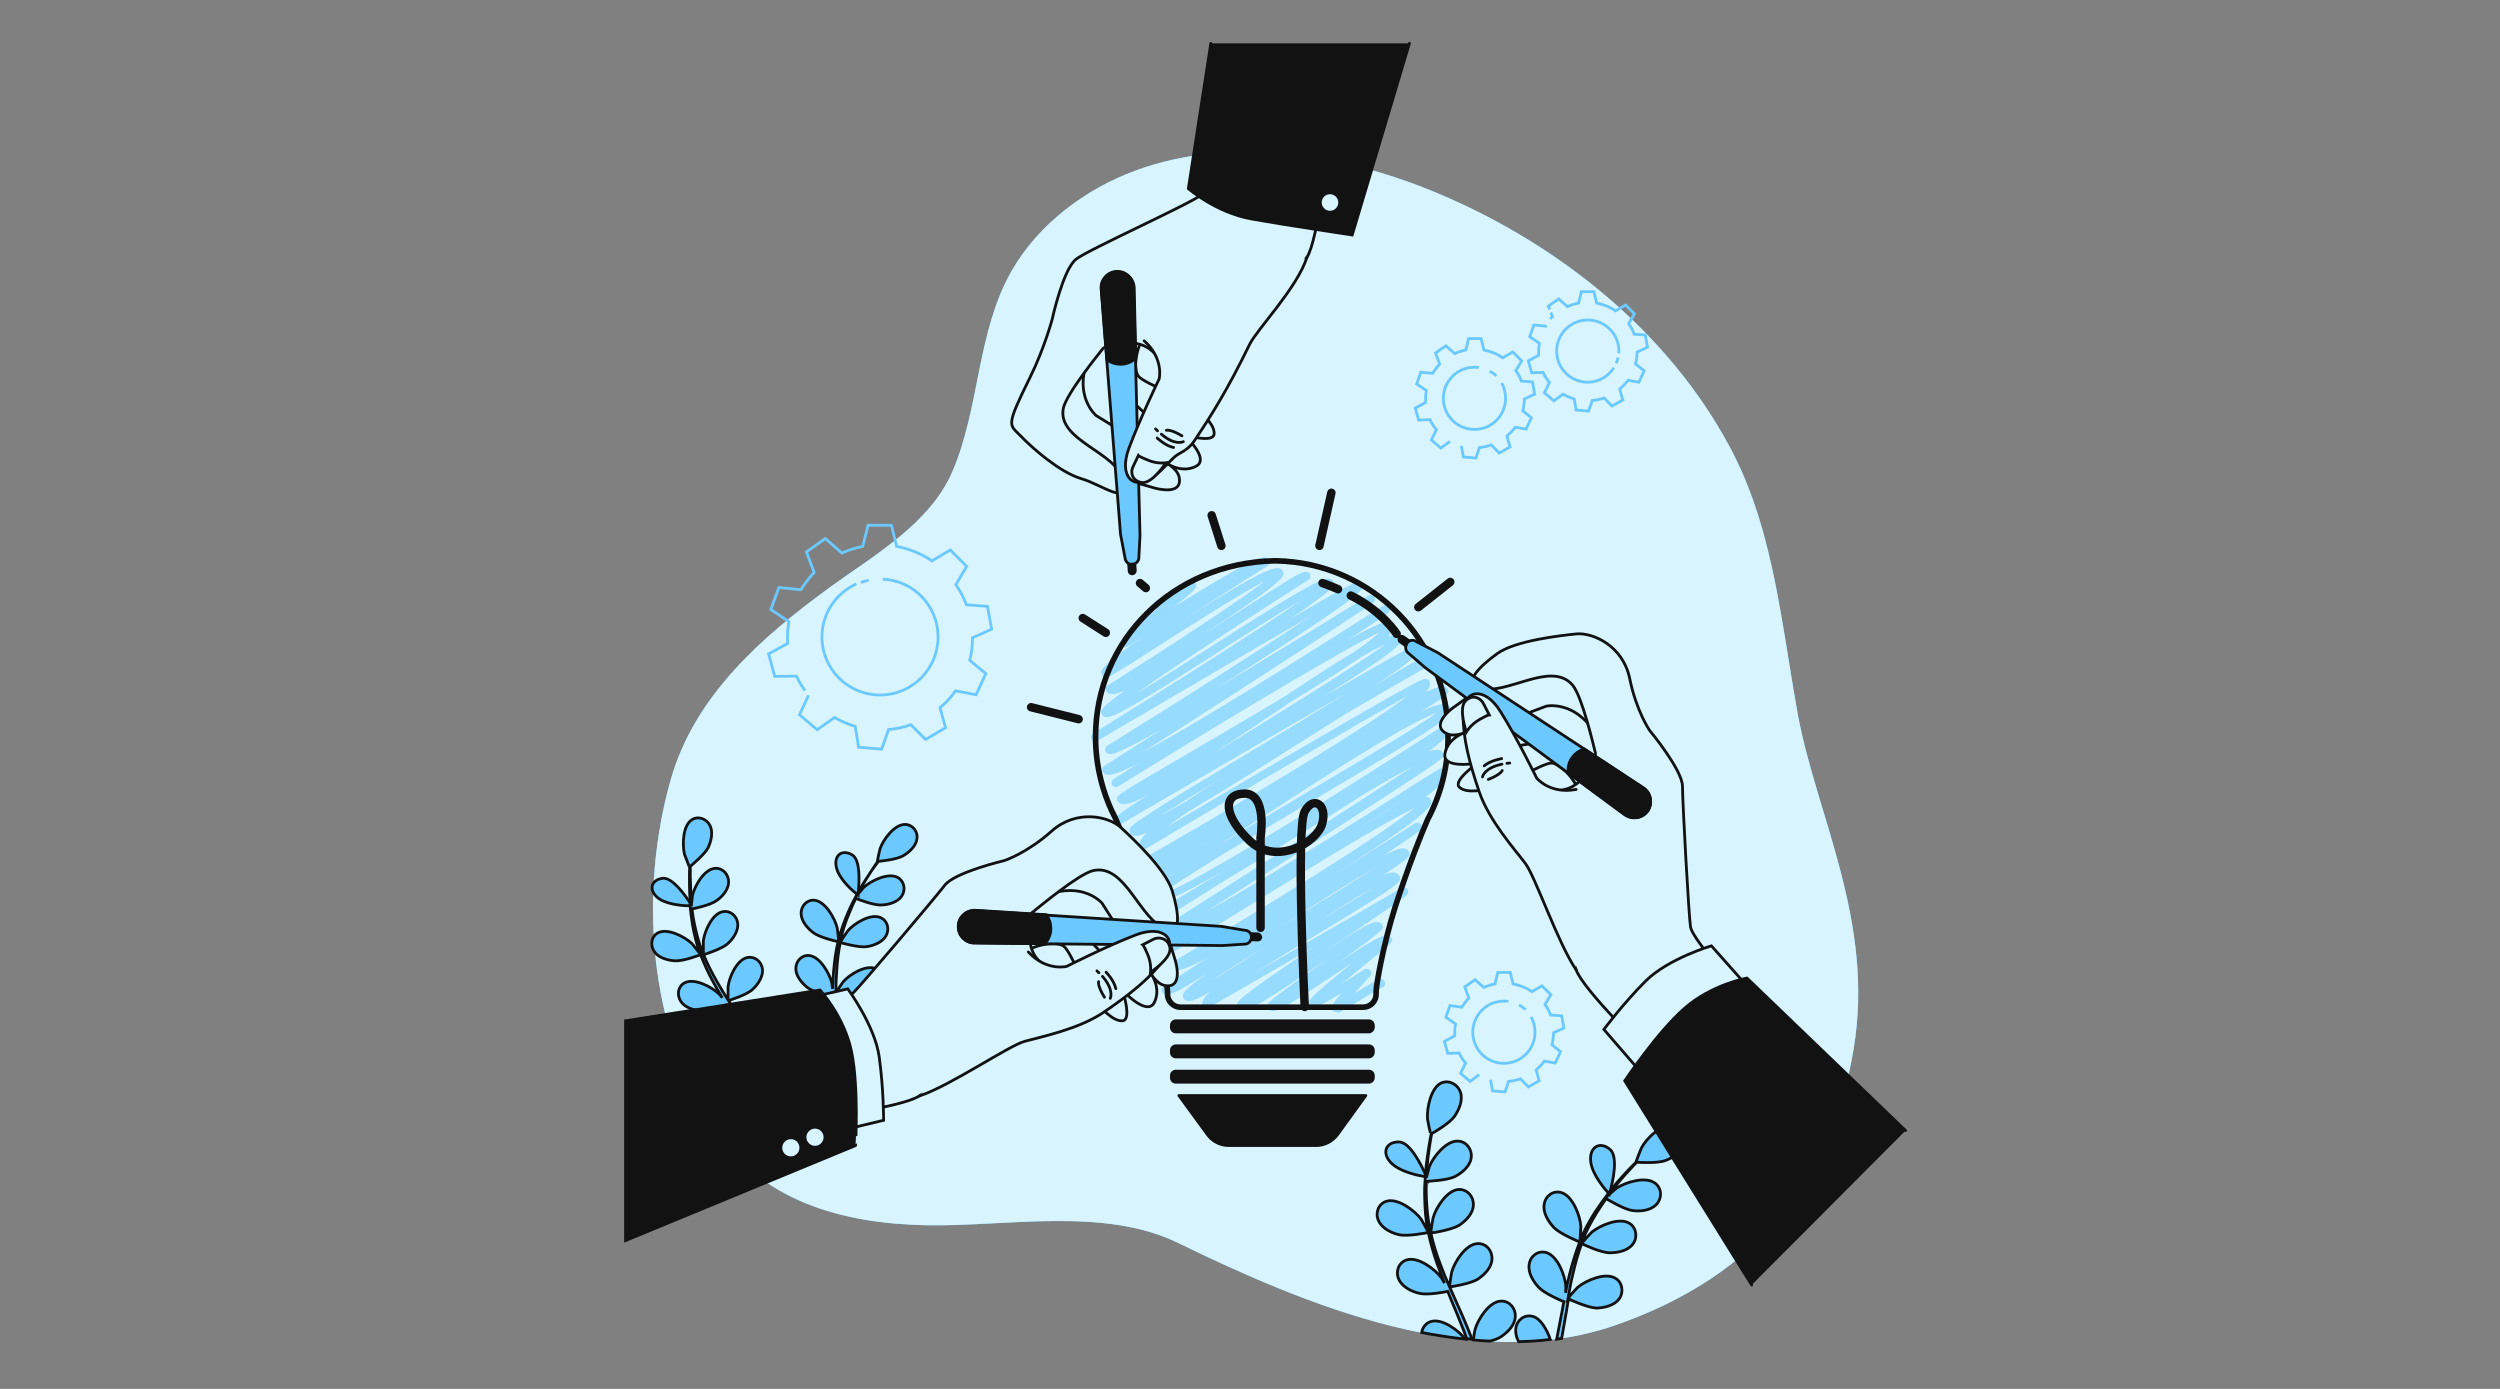 <?xml version="1.0" encoding="utf-8"?>
<!-- Generator: Adobe Illustrator 28.0.0, SVG Export Plug-In . SVG Version: 6.00 Build 0)  -->
<svg version="1.1" xmlns="http://www.w3.org/2000/svg" xmlns:xlink="http://www.w3.org/1999/xlink" x="0px" y="0px"
	 viewBox="0 0 900 500" style="enable-background:new 0 0 900 500;" xml:space="preserve">
<rect x="0" y="0" width="900" height="500" fill="#808080" stroke="none"/>
<style type="text/css">
	.st0{fill:#6CC9FF;}
	.st1{fill:#D7F4FF;}
	.st2{fill:#6CC9FF;stroke:#121212;stroke-width:1.013;stroke-linecap:round;stroke-miterlimit:10;}
	.st3{fill:none;stroke:#6CC9FF;stroke-width:1.013;stroke-miterlimit:10;}
	.st4{fill:none;stroke:#121212;stroke-width:3.04;stroke-linecap:round;stroke-linejoin:round;stroke-miterlimit:10;}
	.st5{opacity:0.4;}
	.st6{fill:none;stroke:#121212;stroke-width:2.026;stroke-linecap:round;stroke-linejoin:round;stroke-miterlimit:10;}
	.st7{fill:#121212;stroke:#121212;stroke-width:1.013;stroke-linecap:round;stroke-linejoin:round;stroke-miterlimit:10;}
	.st8{fill:#D7F4FF;stroke:#121212;stroke-width:1.013;stroke-linecap:round;stroke-miterlimit:10;}
	.st9{fill:none;stroke:#121212;stroke-width:1.013;stroke-linecap:round;stroke-miterlimit:10;}
	.st10{fill:#121212;stroke:#121212;stroke-width:1.013;stroke-linecap:round;stroke-miterlimit:10;}
	.st11{fill:#D7F4FF;stroke:#121212;stroke-width:2.026;stroke-linecap:round;stroke-linejoin:round;stroke-miterlimit:10;}
</style>
<g id="Background_Simple">
	<path class="st0" d="M633,185.7c-2.7-8.6-6.1-17.1-10.5-25.2c-22.1-41-60.7-71.9-103-90.1c-33.6-14.5-75.1-22.1-110.7-9
		c-18,6.6-35,19.3-44.6,36.1c-12.6,22-11.4,49.3-21.4,72.4c-8.1,18.7-28.2,30-44,41.5c-24.6,17.9-48.9,39.2-57.4,69.5
		c-11.4,40.5-8,88.7,15.1,124.7c17.2,26.9,46.7,34.9,77.1,35.5c28.7,0.5,63.8-6.7,90.6,6.4c45.7,22.3,105.9,47.3,157,29.7
		c52.6-18.2,78.5-53.6,86.1-99.5c7.7-45.9-13.4-84.2-20.1-120.6C643,234,640.2,208.6,633,185.7z"/>
	<path class="st1" d="M633,185.7c-2.7-8.6-6.1-17.1-10.5-25.2c-22.1-41-60.7-71.9-103-90.1c-33.6-14.5-75.1-22.1-110.7-9
		c-18,6.6-35,19.3-44.6,36.1c-12.6,22-11.4,49.3-21.4,72.4c-8.1,18.7-28.2,30-44,41.5c-24.6,17.9-48.9,39.2-57.4,69.5
		c-11.4,40.5-8,88.7,15.1,124.7c17.2,26.9,46.7,34.9,77.1,35.5c28.7,0.5,63.8-6.7,90.6,6.4c45.7,22.3,105.9,47.3,157,29.7
		c52.6-18.2,78.5-53.6,86.1-99.5c7.7-45.9-13.4-84.2-20.1-120.6C643,234,640.2,208.6,633,185.7z"/>
</g>
<g id="Plants">
	<g>
		<path class="st2" d="M248.9,323.6c-0.3-2.9-0.3-5.6-0.4-8c0-1.4,0-2.6,0-3.7c1-0.9,5.2-4.4,6.4-6.7c1.1-2.3,1.9-5.6,0.7-8
			c-1.2-2.4-4.2-3.6-6.5-2.1c-3.3,2-3.5,9-2.7,12.4c0.1,0.3,1.8,4.7,1.8,4.7c0,0,0.1,0,0.1-0.1c-0.1,1.1-0.1,2.3-0.1,3.6
			c0,2.4,0,5.1,0.2,8c0,0.5,0.1,1,0.1,1.5c0.4,0.6,0.6,0.9,0.6,0.9C249.1,325.2,249,324.4,248.9,323.6z"/>
		<path class="st2" d="M238.4,316.2c-4.4,0.7-5,4.8-0.9,7.5c3.5,2.2,9.4,2.4,11.1,2.4c0-0.3,0-0.6-0.1-0.9
			C246.9,322.6,242,315.6,238.4,316.2z"/>
		<path class="st2" d="M325.9,296.8c-3.9-0.1-8,5.5-9.1,8.8c-0.1,0.3-1.1,4.9-1,4.9c0,0,0.1,0,0.1,0c-0.7,0.9-1.3,1.8-2.1,2.9
			c-1.3,2-2.8,4.2-4.3,6.7c-0.2,0.3-0.3,0.6-0.5,0.9c-0.1,0.7-0.1,1.1-0.1,1.1s-0.1-0.1-0.3-0.3c-1.1,2.1-2.3,4.3-3.3,6.7
			c-1.3,3.1-2.6,6.4-3.4,10c0,0,0,0.1,0,0.1c-0.1-1.1-0.4-4.3-0.5-4.5c-0.8-3.4-4.2-9.5-8.1-10c-2.8-0.3-4.9,2-4.9,4.7
			c0,2.7,2.2,5.3,4.3,6.9c2.3,1.8,8.5,3.2,9,3.3c-0.8,3.4-1.3,7-1.6,10.7c-0.2,2.1-0.3,4.2-0.4,6.3c-0.1-1-0.2-1.9-0.2-2
			c-0.8-3.4-4.2-9.5-8.1-10c-2.8-0.3-4.9,2-4.9,4.7c0,2.7,2.2,5.3,4.3,6.9c2.1,1.6,7.4,2.9,8.8,3.3c0,0.8-0.1,1.6-0.1,2.4
			c-0.1,3.9-0.2,7.8-0.4,11.7c-0.1,1.4-0.2,2.7-0.3,4c-0.1-0.9-0.2-1.6-0.2-1.7c-0.8-3.4-4.2-9.5-8.1-10c-2.8-0.3-4.9,2-4.9,4.7
			c0,2.7,2.2,5.3,4.3,6.9c2,1.5,6.9,2.8,8.5,3.2c-0.1,0.9-0.2,1.9-0.4,2.8c0.6,0.2,1.2,0.3,1.8,0.4c0.2-1.8,0.4-3.6,0.5-5.4
			c1.4,0.4,6.6,1.8,9.2,1.4c2.6-0.4,5.7-1.6,7-4c1.3-2.4,0.5-5.4-2.1-6.5c-3.6-1.5-9.5,2.2-11.7,4.8c-0.1,0.2-1.5,2.2-2.3,3.4
			c0.1-1.3,0.2-2.6,0.2-4c0.1-3.9,0.1-7.8,0.2-11.7c0-1.2,0-2.4,0-3.6c0.5,0.1,6.6,1.9,9.5,1.5c2.6-0.4,5.7-1.6,7-4
			c1.3-2.4,0.5-5.4-2.1-6.5c-3.6-1.5-9.5,2.2-11.7,4.8c-0.2,0.2-2.2,3.2-2.6,4c0-2.6,0.1-5.3,0.3-7.8c0.2-3.6,0.6-7.1,1.3-10.4
			c0.2,0.1,6.6,1.9,9.5,1.5c2.6-0.4,5.7-1.6,7-4c1.3-2.4,0.5-5.4-2.1-6.5c-3.6-1.5-9.5,2.2-11.7,4.8c-0.2,0.2-2.3,3.4-2.7,4
			c0-0.2,0.1-0.4,0.1-0.6c0.7-3.6,1.9-6.9,3.2-10c0.7-1.8,1.5-3.5,2.3-5.1c1.1,0.5,6.4,2.5,9.1,2.4c2.6-0.1,5.8-0.9,7.4-3.2
			c1.5-2.2,1-5.3-1.4-6.7c-3.4-1.9-9.7,1.2-12.2,3.5c-0.1,0.1-1.4,1.6-2.3,2.7c0.4-0.7,0.7-1.5,1.1-2.1c1.4-2.6,2.8-4.8,4.1-6.8
			c0.7-1.1,1.4-2.1,2.1-3.1c1.4-0.1,6.8-0.7,9.1-2c2.2-1.3,4.7-3.5,5-6.2C330.5,299.5,328.7,296.9,325.9,296.8z"/>
		<path class="st2" d="M272.6,380.5c0.3,0.5,0.5,1,0.8,1.6c0.6-0.2,1.2-0.4,1.7-0.6c-0.7-1.3-1.3-2.6-2.1-3.9
			c1.4-0.5,6.4-2.1,8.3-3.9c1.9-1.7,3.8-4.5,3.6-7.2c-0.3-2.7-2.6-4.8-5.4-4.3c-3.8,0.7-6.6,7.1-7,10.5c0,0.2,0,2.7,0,4.1
			c-0.7-1.2-1.3-2.3-2-3.5c-2-3.3-4.2-6.7-6.3-10c-0.7-1-1.3-2-1.9-3.1c0.5-0.2,6.5-2,8.6-4c1.9-1.7,3.8-4.5,3.6-7.2
			c-0.3-2.7-2.6-4.8-5.4-4.3c-3.8,0.7-6.6,7.1-7,10.5c0,0.3,0,3.9,0,4.8c-1.4-2.2-2.8-4.5-4.1-6.8c-1.8-3.1-3.4-6.3-4.7-9.5
			c0.2-0.1,6.5-2,8.7-4c1.9-1.7,3.8-4.5,3.6-7.2c-0.3-2.7-2.6-4.8-5.4-4.3c-3.8,0.7-6.6,7.1-7,10.5c0,0.3,0,4.1,0,4.8
			c-0.1-0.2-0.2-0.4-0.3-0.6c-1.3-3.4-2.2-6.9-2.9-10.2c-0.4-1.9-0.7-3.8-0.9-5.5c1.2-0.2,6.7-1.4,8.9-3c2.1-1.5,4.3-4,4.3-6.7
			c0-2.7-2.1-5.1-4.9-4.9c-3.9,0.3-7.3,6.3-8.1,9.7c0,0.2-0.3,2.1-0.4,3.5c0,0-0.2,0-0.5,0c0.2,2.2,0.5,4.6,0.9,7.1
			c0.6,3.4,1.4,6.8,2.7,10.3c0,0,0,0.1,0,0.1c-0.7-0.9-2.7-3.4-2.9-3.6c-2.5-2.4-8.7-5.7-12.2-3.9c-2.5,1.3-2.9,4.4-1.4,6.7
			c1.5,2.3,4.8,3.2,7.4,3.4c2.9,0.2,8.8-2,9.3-2.2c1.3,3.3,2.8,6.6,4.6,9.9c1,1.9,2.1,3.7,3.2,5.6c-0.6-0.8-1.2-1.5-1.3-1.5
			c-2.5-2.4-8.7-5.7-12.2-3.9c-2.5,1.3-2.9,4.4-1.4,6.7c1.5,2.3,4.8,3.2,7.4,3.4c2.6,0.2,7.7-1.6,9-2.1c0.4,0.7,0.8,1.4,1.3,2.1
			c2.1,3.4,4.2,6.7,6.1,10.1c0.7,1.2,1.3,2.4,2,3.5c-0.6-0.7-1-1.3-1.1-1.3c-2.5-2.4-8.7-5.7-12.2-3.9c-2.5,1.3-2.9,4.4-1.4,6.7
			c1.5,2.3,4.8,3.2,7.4,3.4C266.3,382.7,271,381.1,272.6,380.5z"/>
		<path class="st2" d="M306.7,307.7c-3.9-2.2-6.9,0.6-5.4,5.3c1.3,4,5.9,7.9,7.2,8.9c0.2-0.3,0.3-0.6,0.5-0.9
			C309.3,317.9,309.9,309.5,306.7,307.7z"/>
	</g>
	<g>
		<path class="st2" d="M540.4,468.4c-4.3,0.1-8.4,6.6-9.4,10.3c-0.1,0.2-0.4,2.2-0.6,3.7c2,0.2,4,0.3,6,0.4c1.5-0.4,3-0.9,4-1.6
			c2.4-1.6,5-4.2,5.1-7.2C545.7,471.1,543.5,468.3,540.4,468.4z"/>
		<path class="st2" d="M503.5,411.1c-4.9,0-6.3,4.4-2.2,8c3.4,3,9.9,4.2,11.7,4.5c0-0.3,0.1-0.7,0.1-1
			C511.7,419.6,507.6,411,503.5,411.1z"/>
		<path class="st2" d="M582.8,467.7c1.8-2.3,1.4-5.9-1.2-7.5c-3.7-2.3-10.7,0.8-13.6,3.2c-0.2,0.2-2.9,3.1-3.5,3.9
			c0.5-2.9,1-5.7,1.7-8.5c0.9-3.9,1.9-7.6,3.2-11.1c0.2,0.1,6.8,3.3,10.1,3.3c2.9,0,6.5-0.7,8.3-3.1c1.8-2.3,1.4-5.9-1.2-7.5
			c-3.7-2.3-10.7,0.8-13.6,3.2c-0.2,0.2-3.1,3.3-3.6,3.9c0.1-0.2,0.1-0.4,0.2-0.6c1.4-3.8,3.3-7.2,5.2-10.3c1.1-1.8,2.3-3.5,3.4-5.1
			c1.2,0.7,6.6,3.9,9.5,4.3c2.8,0.4,6.5,0,8.6-2.2c2-2.1,2.1-5.6-0.4-7.6c-3.4-2.7-10.7-0.4-13.9,1.7c-0.2,0.1-1.8,1.5-2.9,2.5
			c0.5-0.7,1.1-1.5,1.6-2.1c2-2.6,3.9-4.8,5.7-6.7c1-1.1,1.9-2.1,2.8-3c1.5,0.1,7.6,0.4,10.3-0.6c2.7-1,5.8-3,6.6-5.9
			c0.8-2.8-0.8-6-3.8-6.6c-4.2-0.8-9.7,4.6-11.4,8c-0.2,0.3-2,5.1-2,5.1c0,0,0.1,0,0.1,0c-0.9,0.8-1.8,1.8-2.8,2.8
			c-1.8,1.9-3.8,4.1-5.8,6.6c-0.2,0.3-0.5,0.6-0.7,0.9c-0.2,0.8-0.3,1.2-0.3,1.2s-0.1-0.1-0.3-0.4c-1.6,2.1-3.2,4.3-4.8,6.7
			c-2,3.1-3.9,6.6-5.5,10.3c0,0,0,0.1,0,0.1c0.1-1.3,0.3-4.8,0.3-5c-0.2-3.8-2.9-11.1-7.1-12.3c-3-0.8-5.7,1.3-6.1,4.3
			c-0.5,3,1.5,6.2,3.5,8.3c2.2,2.3,8.8,5,9.3,5.2c-1.4,3.6-2.6,7.5-3.6,11.4c-0.6,2.3-1.1,4.6-1.5,6.9c0.1-1.1,0.1-2.1,0.1-2.2
			c-0.2-3.8-2.9-11.1-7.1-12.3c-3-0.8-5.7,1.3-6.1,4.3c-0.5,3,1.5,6.2,3.5,8.3c2,2.1,7.5,4.5,9,5.1c-0.2,0.9-0.4,1.8-0.5,2.7
			c-0.7,3.6-1.4,7.3-2.1,10.8c0.6-0.1,1.2-0.2,1.8-0.3c0.6-3.4,1.2-6.9,1.8-10.3c0.2-1.3,0.4-2.6,0.7-3.9c0.5,0.3,6.9,3.2,10.1,3.3
			C577.4,470.8,581,470.1,582.8,467.7z"/>
		<path class="st2" d="M579.5,413.7c-3.8-3.1-7.6-0.5-6.8,4.8c0.7,4.6,5.1,9.6,6.3,11c0.2-0.3,0.4-0.6,0.7-0.8
			C580.6,425.3,582.7,416.2,579.5,413.7z"/>
		<path class="st2" d="M513.7,421c0.2-3.2,0.6-6.2,1-8.8c0.2-1.5,0.5-2.8,0.7-4.1c1.3-0.7,6.5-3.8,8.2-6.2c1.6-2.3,3.1-5.7,2.2-8.6
			c-0.9-2.8-3.9-4.6-6.8-3.5c-3.9,1.7-5.4,9.2-5.1,13.1c0,0.3,1.1,5.5,1.2,5.4c0,0,0.1,0,0.1,0c-0.2,1.2-0.5,2.5-0.7,3.9
			c-0.4,2.6-0.9,5.6-1.2,8.8c-0.1,0.5-0.1,1.1-0.1,1.7c0.3,0.7,0.5,1.1,0.5,1.1C513.6,422.8,513.6,421.9,513.7,421z"/>
		<path class="st2" d="M515,475.8c-1.8,0.6-2.9,2.2-3.2,3.9c5.2,1,10.5,1.8,15.7,2.4C525.2,479,519,474.4,515,475.8z"/>
		<path class="st2" d="M551.8,473.9c-3-0.8-5.7,1.3-6.1,4.3c-0.2,1.6,0.2,3.3,1,4.8c3.8-0.1,7.6-0.3,11.4-0.8
			C556.9,478.7,554.7,474.7,551.8,473.9z"/>
		<path class="st2" d="M528.7,479c-1.6-4-3.4-8-5.2-12c-0.5-1.2-1.1-2.4-1.6-3.7c0.6-0.1,7.4-1.1,10.1-2.8c2.4-1.6,5-4.2,5.1-7.2
			c0.2-3-2-5.7-5.1-5.6c-4.3,0.1-8.4,6.6-9.4,10.3c-0.1,0.3-0.7,4.2-0.8,5.2c-1.2-2.7-2.3-5.4-3.3-8.1c-1.4-3.7-2.6-7.5-3.4-11.2
			c0.3,0,7.4-1.1,10.2-2.8c2.4-1.6,5-4.2,5.1-7.2c0.2-3-2-5.7-5.1-5.7c-4.3,0.1-8.4,6.6-9.4,10.3c-0.1,0.3-0.8,4.5-0.8,5.3
			c-0.1-0.2-0.1-0.4-0.2-0.7c-0.9-4-1.2-7.9-1.4-11.6c-0.1-2.1-0.1-4.2,0-6.2c1.4-0.1,7.5-0.4,10.2-1.7c2.5-1.3,5.4-3.6,5.9-6.6
			c0.5-2.9-1.4-5.9-4.5-6.2c-4.3-0.4-9.1,5.6-10.5,9.1c-0.1,0.2-0.6,2.2-1,3.7c0,0-0.2,0-0.5-0.1c-0.2,2.5-0.3,5.1-0.2,7.9
			c0.1,3.8,0.3,7.7,1.2,11.8c0,0,0,0.1,0,0.1c-0.6-1.1-2.4-4.2-2.5-4.4c-2.3-3.1-8.5-7.8-12.6-6.4c-2.9,1-4,4.3-2.7,7
			c1.3,2.8,4.7,4.4,7.4,5c3.1,0.7,10-0.7,10.5-0.8c0.8,3.8,1.9,7.7,3.3,11.6c0.8,2.2,1.6,4.4,2.5,6.6c-0.5-0.9-1-1.8-1.1-1.9
			c-2.3-3.1-8.5-7.8-12.6-6.4c-2.9,1-4,4.3-2.7,7c1.3,2.8,4.7,4.4,7.4,5c2.8,0.7,8.7-0.4,10.2-0.7c0.3,0.8,0.7,1.7,1,2.5
			c1.7,4,3.4,8.1,4.9,12c0.3,0.8,0.6,1.7,0.9,2.5c0.7,0.1,1.4,0.1,2,0.2C529.6,481.3,529.1,480.1,528.7,479z"/>
	</g>
</g>
<g id="Gears">
	<g>
		<path id="XMLID_11_" class="st3" d="M526.1,160.5l0.7,4l4.5,0.4l1.3-3.8c1.5-0.1,2.9-0.5,4.3-0.9l2.8,2.9l3.9-2.2l-1.1-3.9
			c1.1-1,2.1-2,3-3.2l3.9,0.7l1.9-4.1l-3.1-2.5c0.4-1.4,0.5-2.8,0.6-4.3l3.7-1.7l-0.8-4.4l-4-0.3c-0.5-1.4-1.2-2.7-2-3.8l2.1-3.5
			l-3.2-3.2l-3.6,2.1c-2-1.4-4.3-2.3-6.8-2.8l-1-4.1h-4.5l-1,4.1c-1.4,0.3-2.8,0.7-4,1.3l-3.2-2.8l-3.7,2.6l1.5,4
			c-1,1-1.8,2.1-2.6,3.3l-4.2-0.4l-1.5,4.2l3.5,2.4c-0.2,1-0.3,2-0.3,3c0,0.4,0,0.8,0,1.3l-3.7,2l1.2,4.3l4.1-0.1
			c0.6,1.3,1.4,2.5,2.3,3.6l-1.8,3.7l3.4,2.9l3.3-2.4 M540.6,137.9c0.9,1.6,1.4,3.5,1.4,5.5c0,6.2-5,11.2-11.2,11.2
			c-6.2,0-11.2-5-11.2-11.2c0-6.2,5-11.2,11.2-11.2c0.5,0,1.1,0,1.6,0.1 M536.3,133.6c0.9,0.5,1.7,1.1,2.4,1.7"/>
		<path id="XMLID_4_" class="st3" d="M536.6,388.7l0.7,4l4.5,0.4l1.3-3.8c1.5-0.1,2.9-0.5,4.3-0.9l2.8,2.9l3.9-2.2l-1.1-3.9
			c1.1-1,2.1-2,3-3.2l3.9,0.7l1.9-4.1l-3.1-2.5c0.4-1.4,0.5-2.8,0.6-4.3l3.7-1.7l-0.8-4.4l-4-0.3c-0.5-1.4-1.2-2.7-2-3.8l2.1-3.5
			l-3.2-3.2l-3.6,2.1c-2-1.4-4.3-2.3-6.8-2.8l-1-4.1h-4.5l-1,4.1c-1.4,0.3-2.8,0.7-4,1.3l-3.2-2.8l-3.7,2.6l1.5,4
			c-1,1-1.8,2.1-2.6,3.3L522,362l-1.5,4.2l3.5,2.4c-0.2,1-0.3,2-0.3,3c0,0.4,0,0.8,0,1.3l-3.7,2l1.2,4.3l4.1-0.1
			c0.6,1.3,1.4,2.5,2.3,3.6l-1.8,3.7l3.4,2.9l3.3-2.4 M551.2,366.1c0.9,1.6,1.4,3.5,1.4,5.5c0,6.2-5,11.2-11.2,11.2
			c-6.2,0-11.2-5-11.2-11.2s5-11.2,11.2-11.2c0.5,0,1.1,0,1.6,0.1 M546.9,361.8c0.9,0.5,1.7,1.1,2.4,1.7"/>
		<path id="XMLID_8_" class="st3" d="M558.3,112.5l0.6,1.5c-0.3,0.3-0.6,0.6-0.8,0.9 M556.6,117c-0.1,0.1-0.2,0.2-0.2,0.4l-4.2-0.4
			l-1.5,4.2l3.5,2.4c-0.2,1-0.3,2-0.3,3c0,0.4,0,0.8,0,1.3l-3.7,2l1.2,4.3l4.1-0.1c0.6,1.3,1.4,2.5,2.3,3.6l-1.8,3.7l3.4,2.9
			l3.3-2.4c1.2,0.7,2.6,1.3,4,1.7l0.7,4l4.5,0.4l1.3-3.8c1.5-0.1,2.9-0.5,4.3-0.9l2.8,2.9l3.9-2.2l-1.1-3.9c1.1-1,2.1-2,3-3.2
			l3.9,0.7l1.9-4.1l-3.1-2.5c0.4-1.4,0.5-2.8,0.6-4.3l3.7-1.7l-0.8-4.4l-4-0.3c-0.5-1.4-1.2-2.7-2-3.8l2.1-3.5l-3.2-3.2l-3.6,2.1
			c-2-1.4-4.3-2.3-6.8-2.8l-1-4.1h-4.5l-1,4.1c-1.4,0.3-2.8,0.7-4,1.3l-3.2-2.8l-3.7,2.6l0.5,1.2 M582.5,128.7
			c-0.2,0.7-0.4,1.5-0.7,2.1 M581,132.4c-2,3.1-5.5,5.2-9.4,5.2c-6.2,0-11.2-5-11.2-11.2c0-6.2,5-11.2,11.2-11.2
			c6.2,0,11.2,5,11.2,11.2c0,0.3,0,0.5,0,0.8"/>
		<path id="XMLID_1_" class="st3" d="M291.1,250.3l-3.3,7l6.4,5.4l6.2-4.4c2.3,1.3,4.8,2.4,7.5,3.2l1.2,7.5l8.3,0.7l2.5-7.1
			c2.8-0.2,5.5-0.8,8-1.7l5.3,5.3l7.2-4.2l-2-7.2c2.1-1.8,4-3.8,5.6-6.1l7.4,1.4l3.5-7.6l-5.8-4.8c0.7-2.6,1-5.3,1-8.1l6.9-3.1
			l-1.5-8.2l-7.6-0.6c-1-2.6-2.2-5-3.8-7.2l3.9-6.6l-5.9-5.9l-6.6,3.9c-3.7-2.5-8-4.3-12.7-5.2l-1.9-7.6h-8.4l-1.9,7.6
			c-2.6,0.5-5.1,1.3-7.5,2.4l-6-5.2l-6.8,4.8l2.8,7.4c-1.8,1.9-3.4,4-4.8,6.2l-7.9-0.8l-2.9,7.9l6.5,4.4c-0.3,1.8-0.5,3.7-0.5,5.5
			c0,0.8,0,1.6,0.1,2.3l-6.9,3.8l2.2,8.1l7.8-0.1c0.9,1.8,1.9,3.6,3.1,5.2 M309.9,209.7c0.9-0.3,1.8-0.6,2.8-0.8 M317.8,208.5
			c11.1,0.5,19.9,9.6,19.9,20.8c0,11.5-9.3,20.9-20.9,20.9c-11.5,0-20.9-9.3-20.9-20.9c0-8.5,5.1-15.8,12.4-19.1"/>
	</g>
</g>
<g id="Light_Bulb">
	<g>
		<g>
			<line class="st4" x1="398.1" y1="227.8" x2="389.8" y2="222.5"/>
			<line class="st4" x1="412.5" y1="211.7" x2="410.4" y2="209.9"/>
			<line class="st4" x1="388.3" y1="258.9" x2="371.2" y2="254.6"/>
			<g>
				<g>
					<path class="st0" d="M481,364.3c-0.1,0-0.3,0-0.4,0c-0.4-0.1-0.7-0.4-0.9-0.7c-0.5-0.9-0.8-1.4,3.5-6.3
						c-9.2,5.6-10.2,5.4-10.7,5.3c-0.4-0.1-0.8-0.4-1-0.8c-0.8-1.5-1-1.8,16-15.7c-2.7,1.8-5.6,3.7-8.1,5.4
						c-15,10-19.7,12.9-21.8,12.4c-0.5-0.1-0.9-0.4-1.2-0.9c-0.9-1.6-0.9-1.6,19.2-16.1c1.3-0.9,2.6-1.9,4-2.9
						c-2.3,1.6-4.6,3.1-6.8,4.6c-15.9,10.8-23.1,15.5-25.8,14.8c-0.6-0.1-1.1-0.5-1.3-1c-1-1.7-1.2-2.1,28.1-22l-38.6,22.3
						c-0.7,0.4-1.7,0.2-2.1-0.6c-0.7-1.2-0.1-2.6,2.6-5.1c-4.4,2.6-7,3.6-8.3,3.3c-0.6-0.1-1-0.5-1.3-0.9c-0.8-1.5-0.5-2.8,10.2-10
						c-11.1,6.9-15.1,9-16.7,8.6c-0.5-0.1-0.9-0.4-1.1-0.8c-0.7-1.3-0.1-1.7,2.5-3.4c1.3-0.9,3.2-2.1,5.6-3.7
						c2.4-1.6,5.3-3.4,8.6-5.5c-9.4,4.9-10.9,4.6-11.6,4.4c-0.6-0.1-1-0.5-1.3-0.9c-0.4-0.7-0.2-1.6,0.5-2.1
						c29.7-17.6,75.6-45.9,86.7-55.3c-11,5-44,25.5-62.9,37.2c-24.2,15-24.3,15-25.3,14.7c-0.4-0.1-0.8-0.4-1-0.7
						c-0.8-1.4-0.8-2.3,8.9-8.3c-4.5,2.1-7.4,3.1-8.7,2.7c-0.6-0.1-1.1-0.5-1.4-1c-0.4-0.7-0.2-1.6,0.5-2
						c30-19.1,72.2-46.2,89.4-57.6c-4.8,2.4-11.2,6.1-18.4,10.4c-5.8,3.7-12.6,8.1-20.8,13.1c-10.7,6.7-21.6,13.3-30.6,18.8
						c-21.8,13.8-22.1,13.7-23.1,13.4c-0.4-0.1-0.8-0.4-1-0.7c-0.4-0.7-0.2-1.6,0.5-2.1c6.6-3.9,13.8-8.3,21.3-12.8
						c1.3-0.8,2.6-1.7,3.9-2.5c-15.7,9-24.4,12.9-27,12.3c-0.8-0.2-1.2-0.7-1.4-1c-0.9-1.6,0.4-3.7,11.5-10.9
						c-7.2,4.4-10,5.7-11.2,5.4c-0.5-0.1-0.9-0.4-1.1-0.8c-0.6-1.1-1.2-2,6.3-7.4c-4,2-6.5,2.8-7.7,2.6c-0.6-0.1-1-0.5-1.3-1
						c-0.2-0.4-0.3-0.8-0.2-1.2c0.1-0.4,0.4-0.7,0.7-0.9c32.9-18.7,82.7-48.3,97.8-60.2c-16.6,9.2-62.5,36.1-94.4,55.1
						c-0.3,0.2-0.8,0.3-1.2,0.2c-0.4-0.1-0.7-0.4-0.9-0.7c-0.2-0.4-0.4-1-0.2-1.8c0.2-0.8,1.1-1.9,2.5-3.3c-2.4,1-3.9,1.3-4.8,1.1
						c-0.6-0.1-1.1-0.5-1.3-1c-0.9-1.6,0.8-2.8,3.5-4.6c2-1.4,4.9-3.3,8.9-5.8c7.5-4.7,17.8-10.9,28.6-17.4
						c12.2-7.4,26.8-16.1,38.3-23.4c-24.7,14.2-63.6,36.9-82.3,47.8c-0.3,0.2-0.8,0.3-1.2,0.2c-0.4-0.1-0.7-0.4-0.9-0.7
						c-0.8-1.4-1-1.8,12.4-10.2c-5.3,2.9-8.6,4.1-10.3,3.7c-0.9-0.2-1.3-0.7-1.5-1.1c-1-1.7-1-1.7,23.4-15.9
						c11.3-6.6,24.7-14.4,37.1-21.9c10.4-6.9,18.5-12.2,24.7-15.8c5.1-3.5,7.8-5.8,9.2-7.2c-12.6,5.7-62.6,35.9-94.3,55.6
						c-0.7,0.4-1.6,0.2-2.1-0.5c-0.4-0.7-0.2-1.6,0.5-2.1c3.1-2,6.4-4.1,9.8-6.2c-8.1,4.2-11.1,4.9-12.4,4.5c-0.6-0.1-1.1-0.5-1.3-1
						c-0.4-0.7-0.2-1.6,0.5-2c5.6-3.6,13.2-8.4,21.6-13.8c-17.6,10-19.1,9.6-19.9,9.4c-0.5-0.1-0.9-0.4-1.1-0.8
						c-0.4-0.7-0.2-1.6,0.5-2.1c22.8-14.1,55.1-34.5,74-47.2c-15.2,8.8-37.5,21.8-53.1,31c-6.9,4.1-13,7.6-17.4,10.2
						c-3.9,2.3-5.7,3.4-6.7,3.9c-0.2,0.1-0.3,0.2-0.3,0.2l0,0c-0.7,0.3-0.9,0.3-1.2,0.2c-0.6-0.2-1-0.6-1.1-1.2
						c-0.1-0.6,0.2-1.2,0.7-1.5c24.1-14.9,59.8-37.4,75.7-48.5c-8.5,4.9-21.2,13-31.4,19.6c-28.6,18.3-37.3,23.5-39.9,22.9
						c-0.5-0.1-0.9-0.4-1.2-0.9c-0.6-1.1-1.1-1.9,8.4-8.7c-2.6,1.1-4.4,1.6-5.4,1.3c-0.6-0.1-1.1-0.5-1.4-1c-0.4-0.7-0.2-1.6,0.5-2
						c18.7-11.8,47.1-30.2,56.9-37.8c-8.5,4.2-27.2,16.2-38.2,23.2c-17.9,11.5-18.6,11.8-19.7,11.5c-0.4-0.1-0.8-0.4-1-0.7
						c-0.8-1.4-1.5-2.6,16-14.7c-2.2,1.4-4.4,2.8-6.6,4.3c-0.3,0.2-0.7,0.5-1.4,0.3c-0.4-0.1-0.7-0.4-1-0.7
						c-1.1-1.9,0.5-3.5,12.8-12.9c-0.5-0.1-0.8-0.4-1.1-0.8c-0.4-0.7-0.2-1.7,0.6-2.1c0.3-0.2,0.6-0.2,0.9-0.2
						c0.9-0.4,3.1-2,4.6-3.1c4.9-3.5,6.3-4.3,7.6-4c0.5,0.1,0.9,0.4,1.1,0.8c0.9,1.5,0.2,2.4-8.1,8.9c2.3-1.4,4.7-2.9,7.1-4.4
						c23.4-14.3,25.2-13.9,26.3-13.6c0.5,0.1,0.9,0.4,1.2,0.9c0.4,0.7,0.2,1.6-0.5,2c-11.4,7.1-23.3,14.8-33.3,21.4
						c23.1-14.8,34.2-21.2,37.4-20.5c0.6,0.1,1,0.5,1.3,1c1,1.7,1.7,2.9-30.3,23.9c-1.5,1-3.1,2-4.6,3c6.4-4.1,13-8.3,18.3-11.7
						c20.5-13.3,23.8-15.3,25.4-14.9c0.4,0.1,0.8,0.4,1,0.8c0.4,0.7,0.2,1.6-0.5,2c-19.8,12.6-48.8,31.5-63.1,41.7
						c7.7-4.5,18.6-11.5,28.1-17.6c30.1-19.2,40-25.1,42.7-24.4c0.5,0.1,0.9,0.4,1.2,0.9c0.7,1.3,1.3,2.2-16.3,14
						c24.7-14.3,25.2-14.2,26-14c0.4,0.1,0.7,0.4,0.9,0.7c1,1.8,1.7,3-44.9,32.8c-3.4,2.2-6.8,4.3-10.1,6.4
						c18.4-10.9,40.4-24.3,57.1-34.7c0.4-0.2,0.8-0.3,1.2-0.2c0.4,0.1,0.7,0.4,0.9,0.7c0.7,1.3-0.3,2-1.5,2.8c-0.7,0.5-1.7,1.2-3,2
						c-2.5,1.6-6.1,4-10.8,7.1c-7.9,5.1-18.9,12.3-32.7,21.2c-13.3,8.6-26.8,17.2-36,23.1c12.1-6.4,35.8-20.3,81.4-49.4
						c6.6-4.2,6.6-4.2,7.2-4c0.4,0.1,0.7,0.4,1,0.7c0.4,0.7,0.6,1-0.6,2.1l0,0c0,0,0,0-0.1,0c-1.6,1.4-5.7,4-14.8,10
						c13-7.1,14.2-6.8,15-6.7c0.5,0.1,0.9,0.4,1.1,0.8c0.5,0.9,0.7,2.1-1.3,4.4c1-0.3,1.8-0.3,2.5-0.2c0.9,0.2,1.4,0.7,1.6,1.1
						c1,1.7,1.5,2.6-28.6,21.6c31.9-18.5,32.2-18.4,33-18.2c0.4,0.1,0.7,0.4,0.9,0.7c1,1.7-0.8,3.4-5.2,6.6c-2.8,2-6.8,4.7-12.1,8.1
						c17.7-11,22.1-13.3,23.7-13c0.5,0.1,0.8,0.4,1.1,0.8c0.2,0.4,0.3,0.8,0.2,1.2c-0.1,0.4-0.4,0.7-0.7,0.9
						c-10.3,5.9-20.8,11.9-31,17.9c-3.5,2.2-7.1,4.5-10.5,6.6c-20.7,13.1-35.8,22.5-46.4,28.7c-3.4,2.3-6.2,4.3-8.5,6.1
						c9.4-5.6,25.5-15,41.5-24.4c50.7-29.6,51.4-29.4,52.4-29.2c0.4,0.1,0.7,0.4,1,0.7c0.2,0.4,0.4,0.9,0.2,1.7
						c-0.1,0.4-0.3,1.1-1.6,2.5c3.5-1.7,5.7-2.4,6.7-2.2c0.5,0.1,1,0.5,1.3,0.9c0.8,1.4-0.3,2.2-2.8,3.8c-1.5,1-3.7,2.4-6.8,4.3
						c-0.2,0.1-0.4,0.2-0.6,0.4c4.7-2.3,8-3.3,9.7-2.9c0.9,0.2,1.4,0.8,1.6,1.2c1.4,2.4,0,4-49.4,33.2
						c-20.7,12.3-48.1,28.5-55.6,34.5c4.1-1.4,14.4-6.4,39.9-21.9c20.8-12.6,43.7-27.3,54.8-34.4c7.6-4.9,7.6-4.9,8.3-4.7
						c0.4,0.1,0.7,0.4,1,0.7c0.6,1.1,1.2,2.2-7,8.4c1.8-0.6,3-0.8,3.8-0.6c0.6,0.1,1.1,0.5,1.4,1c0.9,1.5,0.9,1.5-15.5,12.3
						c-8.1,5.3-19.4,12.6-33.5,21.7c-13.7,8.8-27.5,17.6-36.9,23.6c19.1-10.3,55-33,70.9-43.1c14.1-9,14.1-9,15-8.8
						c0.4,0.1,0.8,0.4,1,0.7c1.1,1.9-0.6,4.6-7.3,9.5c0.2,0,0.4,0,0.6,0c0.5,0.1,0.9,0.4,1.2,0.9c1.1,1.8,2.3,3.9-42.7,32.1
						c12.9-8,26.3-16.4,37.2-23.5c0.4-0.2,0.8-0.3,1.2-0.2c0.4,0.1,0.8,0.4,1,0.7c0.7,1.3-0.3,2-2,3.2c-1,0.7-2.5,1.8-4.5,3.1
						c-2,1.4-4.5,3-7.5,5c4.2-2.1,6.8-3,8.1-2.7c0.6,0.1,1.1,0.5,1.4,1c0.9,1.5,0.7,2.1-9.6,8.7c2.2-0.9,3.7-1.3,4.7-1
						c0.6,0.2,1.2,0.5,1.5,1.1c1.2,2.1,0.3,3-27.2,19.6c-7.9,4.8-17.8,10.8-25.8,15.9l53.9-31.1c0.3-0.2,0.8-0.3,1.2-0.2
						c0.4,0.1,0.7,0.4,0.9,0.7c0.7,1.3-0.3,2.1-2.1,3.4c-1.1,0.8-2.6,1.9-4.8,3.4c-4,2.8-9.6,6.5-15.5,10.5
						c-6.9,4.6-15.5,10.5-22.6,15.4c3.3-2.2,6.6-4.5,9.6-6.5c15.7-10.7,22.3-14.9,24.9-14.4c0.6,0.1,1,0.5,1.3,0.9
						c0.9,1.5,0.9,1.6-17.1,14.6c13-8.7,17.3-11.1,19.3-10.7c0.5,0.1,0.9,0.4,1.2,0.9c0.7,1.2,0.7,1.2-8.4,8.6
						c-2.7,2.2-6.5,5.3-10,8.2c2.8-1.7,5.8-3.7,8.7-5.5c0.4-0.2,0.8-0.3,1.2-0.2c0.4,0.1,0.8,0.4,1,0.7c0.6,1,0.4,1.2-1.7,3.5
						c-1.7,1.8-3.1,3.4-4.4,4.8c9.2-5.5,9.5-5.4,10.2-5.2c0.4,0.1,0.7,0.4,0.9,0.7c0.4,0.7,0.2,1.7-0.6,2.1
						c-0.2,0.1-0.3,0.1-0.5,0.2c-1.3,0.6-8.8,5-15.4,9C481.6,364.2,481.3,364.3,481,364.3z M495.7,354.4c0.2,0.3,0.4,0.5,0.7,0.6
						C496.1,354.9,495.8,354.6,495.7,354.4z M458.3,338.9c-8.8,5.5-17.4,10.9-23,14.8C441.4,350.1,450.3,344.2,458.3,338.9z
						 M495.9,311.9c-9.9,5.5-26,15.9-38.2,23.8c4.5-2.8,9.6-6,15.5-9.6C481.2,321.2,489.8,315.8,495.9,311.9z M495.3,319
						c-5.4,2.9-13.6,8.1-21.6,13.3c0.3-0.2,0.6-0.3,0.8-0.5C482,327.3,490.1,322.4,495.3,319z M445.5,296.3
						c-6.6,4.2-12.8,8.1-17.8,11.5C432.9,304.4,439.1,300.4,445.5,296.3z M517.6,256.4c-2.9,1-9.2,3.9-22.3,11.8
						c-13.1,7.8-29.2,18.3-43.3,27.5c-6.2,4-11.4,7.4-15.8,10.2c8.5-5.2,20-12.1,35.3-21.2C490.1,273.7,510.9,261.4,517.6,256.4z
						 M508.1,286.1c-0.7,0.4-1.4,0.9-2.1,1.4c-7.1,4.5-13.8,8.7-20.2,12.7C494.2,295.1,502.2,290.2,508.1,286.1z M440.9,279.4
						c-9.3,5.6-18.3,11.1-24.3,14.9c3-1.6,6.7-3.6,10.8-6C431.5,285.5,436,282.5,440.9,279.4z M464.7,252.6
						c-3.9,2.6-7.7,5.2-11.3,7.6c-7.1,4.8-13.4,9-18.9,12.5c1.8-1.1,3.6-2.2,5.6-3.4c20.5-12.6,50.1-30.9,58.9-37.5
						c-2.2,0.9-5.5,2.7-9.3,4.9c-3.5,2.4-7.9,5.3-13.5,8.8C472.5,247.8,468.6,250.2,464.7,252.6z M418.6,216.1
						C418.6,216.1,418.6,216.1,418.6,216.1C418.6,216.1,418.6,216.1,418.6,216.1z"/>
				</g>
			</g>
			<g class="st5">
				<g>
					<path class="st1" d="M481,364.3c-0.1,0-0.3,0-0.4,0c-0.4-0.1-0.7-0.4-0.9-0.7c-0.5-0.9-0.8-1.4,3.5-6.3
						c-9.2,5.6-10.2,5.4-10.7,5.3c-0.4-0.1-0.8-0.4-1-0.8c-0.8-1.5-1-1.8,16-15.7c-2.7,1.8-5.6,3.7-8.1,5.4
						c-15,10-19.7,12.9-21.8,12.4c-0.5-0.1-0.9-0.4-1.2-0.9c-0.9-1.6-0.9-1.6,19.2-16.1c1.3-0.9,2.6-1.9,4-2.9
						c-2.3,1.6-4.6,3.1-6.8,4.6c-15.9,10.8-23.1,15.5-25.8,14.8c-0.6-0.1-1.1-0.5-1.3-1c-1-1.7-1.2-2.1,28.1-22l-38.6,22.3
						c-0.7,0.4-1.7,0.2-2.1-0.6c-0.7-1.2-0.1-2.6,2.6-5.1c-4.4,2.6-7,3.6-8.3,3.3c-0.6-0.1-1-0.5-1.3-0.9c-0.8-1.5-0.5-2.8,10.2-10
						c-11.1,6.9-15.1,9-16.7,8.6c-0.5-0.1-0.9-0.4-1.1-0.8c-0.7-1.3-0.1-1.7,2.5-3.4c1.3-0.9,3.2-2.1,5.6-3.7
						c2.4-1.6,5.3-3.4,8.6-5.5c-9.4,4.9-10.9,4.6-11.6,4.4c-0.6-0.1-1-0.5-1.3-0.9c-0.4-0.7-0.2-1.6,0.5-2.1
						c29.7-17.6,75.6-45.9,86.7-55.3c-11,5-44,25.5-62.9,37.2c-24.2,15-24.3,15-25.3,14.7c-0.4-0.1-0.8-0.4-1-0.7
						c-0.8-1.4-0.8-2.3,8.9-8.3c-4.5,2.1-7.4,3.1-8.7,2.7c-0.6-0.1-1.1-0.5-1.4-1c-0.4-0.7-0.2-1.6,0.5-2
						c30-19.1,72.2-46.2,89.4-57.6c-4.8,2.4-11.2,6.1-18.4,10.4c-5.8,3.7-12.6,8.1-20.8,13.1c-10.7,6.7-21.6,13.3-30.6,18.8
						c-21.8,13.8-22.1,13.7-23.1,13.4c-0.4-0.1-0.8-0.4-1-0.7c-0.4-0.7-0.2-1.6,0.5-2.1c6.6-3.9,13.8-8.3,21.3-12.8
						c1.3-0.8,2.6-1.7,3.9-2.5c-15.7,9-24.4,12.9-27,12.3c-0.8-0.2-1.2-0.7-1.4-1c-0.9-1.6,0.4-3.7,11.5-10.9
						c-7.2,4.4-10,5.7-11.2,5.4c-0.5-0.1-0.9-0.4-1.1-0.8c-0.6-1.1-1.2-2,6.3-7.4c-4,2-6.5,2.8-7.7,2.6c-0.6-0.1-1-0.5-1.3-1
						c-0.2-0.4-0.3-0.8-0.2-1.2c0.1-0.4,0.4-0.7,0.7-0.9c32.9-18.7,82.7-48.3,97.8-60.2c-16.6,9.2-62.5,36.1-94.4,55.1
						c-0.3,0.2-0.8,0.3-1.2,0.2c-0.4-0.1-0.7-0.4-0.9-0.7c-0.2-0.4-0.4-1-0.2-1.8c0.2-0.8,1.1-1.9,2.5-3.3c-2.4,1-3.9,1.3-4.8,1.1
						c-0.6-0.1-1.1-0.5-1.3-1c-0.9-1.6,0.8-2.8,3.5-4.6c2-1.4,4.9-3.3,8.9-5.8c7.5-4.7,17.8-10.9,28.6-17.4
						c12.2-7.4,26.8-16.1,38.3-23.4c-24.7,14.2-63.6,36.9-82.3,47.8c-0.3,0.2-0.8,0.3-1.2,0.2c-0.4-0.1-0.7-0.4-0.9-0.7
						c-0.8-1.4-1-1.8,12.4-10.2c-5.3,2.9-8.6,4.1-10.3,3.7c-0.9-0.2-1.3-0.7-1.5-1.1c-1-1.7-1-1.7,23.4-15.9
						c11.3-6.6,24.7-14.4,37.1-21.9c10.4-6.9,18.5-12.2,24.7-15.8c5.1-3.5,7.8-5.8,9.2-7.2c-12.6,5.7-62.6,35.9-94.3,55.6
						c-0.7,0.4-1.6,0.2-2.1-0.5c-0.4-0.7-0.2-1.6,0.5-2.1c3.1-2,6.4-4.1,9.8-6.2c-8.1,4.2-11.1,4.9-12.4,4.5c-0.6-0.1-1.1-0.5-1.3-1
						c-0.4-0.7-0.2-1.6,0.5-2c5.6-3.6,13.2-8.4,21.6-13.8c-17.6,10-19.1,9.6-19.9,9.4c-0.5-0.1-0.9-0.4-1.1-0.8
						c-0.4-0.7-0.2-1.6,0.5-2.1c22.8-14.1,55.1-34.5,74-47.2c-15.2,8.8-37.5,21.8-53.1,31c-6.9,4.1-13,7.6-17.4,10.2
						c-3.9,2.3-5.7,3.4-6.7,3.9c-0.2,0.1-0.3,0.2-0.3,0.2l0,0c-0.7,0.3-0.9,0.3-1.2,0.2c-0.6-0.2-1-0.6-1.1-1.2
						c-0.1-0.6,0.2-1.2,0.7-1.5c24.1-14.9,59.8-37.4,75.7-48.5c-8.5,4.9-21.2,13-31.4,19.6c-28.6,18.3-37.3,23.5-39.9,22.9
						c-0.5-0.1-0.9-0.4-1.2-0.9c-0.6-1.1-1.1-1.9,8.4-8.7c-2.6,1.1-4.4,1.6-5.4,1.3c-0.6-0.1-1.1-0.5-1.4-1c-0.4-0.7-0.2-1.6,0.5-2
						c18.7-11.8,47.1-30.2,56.9-37.8c-8.5,4.2-27.2,16.2-38.2,23.2c-17.9,11.5-18.6,11.8-19.7,11.5c-0.4-0.1-0.8-0.4-1-0.7
						c-0.8-1.4-1.5-2.6,16-14.7c-2.2,1.4-4.4,2.8-6.6,4.3c-0.3,0.2-0.7,0.5-1.4,0.3c-0.4-0.1-0.7-0.4-1-0.7
						c-1.1-1.9,0.5-3.5,12.8-12.9c-0.5-0.1-0.8-0.4-1.1-0.8c-0.4-0.7-0.2-1.7,0.6-2.1c0.3-0.2,0.6-0.2,0.9-0.2
						c0.9-0.4,3.1-2,4.6-3.1c4.9-3.5,6.3-4.3,7.6-4c0.5,0.1,0.9,0.4,1.1,0.8c0.9,1.5,0.2,2.4-8.1,8.9c2.3-1.4,4.7-2.9,7.1-4.4
						c23.4-14.3,25.2-13.9,26.3-13.6c0.5,0.1,0.9,0.4,1.2,0.9c0.4,0.7,0.2,1.6-0.5,2c-11.4,7.1-23.3,14.8-33.3,21.4
						c23.1-14.8,34.2-21.2,37.4-20.5c0.6,0.1,1,0.5,1.3,1c1,1.7,1.7,2.9-30.3,23.9c-1.5,1-3.1,2-4.6,3c6.4-4.1,13-8.3,18.3-11.7
						c20.5-13.3,23.8-15.3,25.4-14.9c0.4,0.1,0.8,0.4,1,0.8c0.4,0.7,0.2,1.6-0.5,2c-19.8,12.6-48.8,31.5-63.1,41.7
						c7.7-4.5,18.6-11.5,28.1-17.6c30.1-19.2,40-25.1,42.7-24.4c0.5,0.1,0.9,0.4,1.2,0.9c0.7,1.3,1.3,2.2-16.3,14
						c24.7-14.3,25.2-14.2,26-14c0.4,0.1,0.7,0.4,0.9,0.7c1,1.8,1.7,3-44.9,32.8c-3.4,2.2-6.8,4.3-10.1,6.4
						c18.4-10.9,40.4-24.3,57.1-34.7c0.4-0.2,0.8-0.3,1.2-0.2c0.4,0.1,0.7,0.4,0.9,0.7c0.7,1.3-0.3,2-1.5,2.8c-0.7,0.5-1.7,1.2-3,2
						c-2.5,1.6-6.1,4-10.8,7.1c-7.9,5.1-18.9,12.3-32.7,21.2c-13.3,8.6-26.8,17.2-36,23.1c12.1-6.4,35.8-20.3,81.4-49.4
						c6.6-4.2,6.6-4.2,7.2-4c0.4,0.1,0.7,0.4,1,0.7c0.4,0.7,0.6,1-0.6,2.1l0,0c0,0,0,0-0.1,0c-1.6,1.4-5.7,4-14.8,10
						c13-7.1,14.2-6.8,15-6.7c0.5,0.1,0.9,0.4,1.1,0.8c0.5,0.9,0.7,2.1-1.3,4.4c1-0.3,1.8-0.3,2.5-0.2c0.9,0.2,1.4,0.7,1.6,1.1
						c1,1.7,1.5,2.6-28.6,21.6c31.9-18.5,32.2-18.4,33-18.2c0.4,0.1,0.7,0.4,0.9,0.7c1,1.7-0.8,3.4-5.2,6.6c-2.8,2-6.8,4.7-12.1,8.1
						c17.7-11,22.1-13.3,23.7-13c0.5,0.1,0.8,0.4,1.1,0.8c0.2,0.4,0.3,0.8,0.2,1.2c-0.1,0.4-0.4,0.7-0.7,0.9
						c-10.3,5.9-20.8,11.9-31,17.9c-3.5,2.2-7.1,4.5-10.5,6.6c-20.7,13.1-35.8,22.5-46.4,28.7c-3.4,2.3-6.2,4.3-8.5,6.1
						c9.4-5.6,25.5-15,41.5-24.4c50.7-29.6,51.4-29.4,52.4-29.2c0.4,0.1,0.7,0.4,1,0.7c0.2,0.4,0.4,0.9,0.2,1.7
						c-0.1,0.4-0.3,1.1-1.6,2.5c3.5-1.7,5.7-2.4,6.7-2.2c0.5,0.1,1,0.5,1.3,0.9c0.8,1.4-0.3,2.2-2.8,3.8c-1.5,1-3.7,2.4-6.8,4.3
						c-0.2,0.1-0.4,0.2-0.6,0.4c4.7-2.3,8-3.3,9.7-2.9c0.9,0.2,1.4,0.8,1.6,1.2c1.4,2.4,0,4-49.4,33.2
						c-20.7,12.3-48.1,28.5-55.6,34.5c4.1-1.4,14.4-6.4,39.9-21.9c20.8-12.6,43.7-27.3,54.8-34.4c7.6-4.9,7.6-4.9,8.3-4.7
						c0.4,0.1,0.7,0.4,1,0.7c0.6,1.1,1.2,2.2-7,8.4c1.8-0.6,3-0.8,3.8-0.6c0.6,0.1,1.1,0.5,1.4,1c0.9,1.5,0.9,1.5-15.5,12.3
						c-8.1,5.3-19.4,12.6-33.5,21.7c-13.7,8.8-27.5,17.6-36.9,23.6c19.1-10.3,55-33,70.9-43.1c14.1-9,14.1-9,15-8.8
						c0.4,0.1,0.8,0.4,1,0.7c1.1,1.9-0.6,4.6-7.3,9.5c0.2,0,0.4,0,0.6,0c0.5,0.1,0.9,0.4,1.2,0.9c1.1,1.8,2.3,3.9-42.7,32.1
						c12.9-8,26.3-16.4,37.2-23.5c0.4-0.2,0.8-0.3,1.2-0.2c0.4,0.1,0.8,0.4,1,0.7c0.7,1.3-0.3,2-2,3.2c-1,0.7-2.5,1.8-4.5,3.1
						c-2,1.4-4.5,3-7.5,5c4.2-2.1,6.8-3,8.1-2.7c0.6,0.1,1.1,0.5,1.4,1c0.9,1.5,0.7,2.1-9.6,8.7c2.2-0.9,3.7-1.3,4.7-1
						c0.6,0.2,1.2,0.5,1.5,1.1c1.2,2.1,0.3,3-27.2,19.6c-7.9,4.8-17.8,10.8-25.8,15.9l53.9-31.1c0.3-0.2,0.8-0.3,1.2-0.2
						c0.4,0.1,0.7,0.4,0.9,0.7c0.7,1.3-0.3,2.1-2.1,3.4c-1.1,0.8-2.6,1.9-4.8,3.4c-4,2.8-9.6,6.5-15.5,10.5
						c-6.9,4.6-15.5,10.5-22.6,15.4c3.3-2.2,6.6-4.5,9.6-6.5c15.7-10.7,22.3-14.9,24.9-14.4c0.6,0.1,1,0.5,1.3,0.9
						c0.9,1.5,0.9,1.6-17.1,14.6c13-8.7,17.3-11.1,19.3-10.7c0.5,0.1,0.9,0.4,1.2,0.9c0.7,1.2,0.7,1.2-8.4,8.6
						c-2.7,2.2-6.5,5.3-10,8.2c2.8-1.7,5.8-3.7,8.7-5.5c0.4-0.2,0.8-0.3,1.2-0.2c0.4,0.1,0.8,0.4,1,0.7c0.6,1,0.4,1.2-1.7,3.5
						c-1.7,1.8-3.1,3.4-4.4,4.8c9.2-5.5,9.5-5.4,10.2-5.2c0.4,0.1,0.7,0.4,0.9,0.7c0.4,0.7,0.2,1.7-0.6,2.1
						c-0.2,0.1-0.3,0.1-0.5,0.2c-1.3,0.6-8.8,5-15.4,9C481.6,364.2,481.3,364.3,481,364.3z M495.7,354.4c0.2,0.3,0.4,0.5,0.7,0.6
						C496.1,354.9,495.8,354.6,495.7,354.4z M458.3,338.9c-8.8,5.5-17.4,10.9-23,14.8C441.4,350.1,450.3,344.2,458.3,338.9z
						 M495.9,311.9c-9.9,5.5-26,15.9-38.2,23.8c4.5-2.8,9.6-6,15.5-9.6C481.2,321.2,489.8,315.8,495.9,311.9z M495.3,319
						c-5.4,2.9-13.6,8.1-21.6,13.3c0.3-0.2,0.6-0.3,0.8-0.5C482,327.3,490.1,322.4,495.3,319z M445.5,296.3
						c-6.6,4.2-12.8,8.1-17.8,11.5C432.9,304.4,439.1,300.4,445.5,296.3z M517.6,256.4c-2.9,1-9.2,3.9-22.3,11.8
						c-13.1,7.8-29.2,18.3-43.3,27.5c-6.2,4-11.4,7.4-15.8,10.2c8.5-5.2,20-12.1,35.3-21.2C490.1,273.7,510.9,261.4,517.6,256.4z
						 M508.1,286.1c-0.7,0.4-1.4,0.9-2.1,1.4c-7.1,4.5-13.8,8.7-20.2,12.7C494.2,295.1,502.2,290.2,508.1,286.1z M440.9,279.4
						c-9.3,5.6-18.3,11.1-24.3,14.9c3-1.6,6.7-3.6,10.8-6C431.5,285.5,436,282.5,440.9,279.4z M464.7,252.6
						c-3.9,2.6-7.7,5.2-11.3,7.6c-7.1,4.8-13.4,9-18.9,12.5c1.8-1.1,3.6-2.2,5.6-3.4c20.5-12.6,50.1-30.9,58.9-37.5
						c-2.2,0.9-5.5,2.7-9.3,4.9c-3.5,2.4-7.9,5.3-13.5,8.8C472.5,247.8,468.6,250.2,464.7,252.6z M418.6,216.1
						C418.6,216.1,418.6,216.1,418.6,216.1C418.6,216.1,418.6,216.1,418.6,216.1z"/>
				</g>
			</g>
			<path class="st6" d="M459.5,201.9L459.5,201.9c-0.1,0-0.2,0-0.4,0c-0.1,0-0.2,0-0.3,0v0c-36.7,0.7-64.4,28.8-64.4,63.4
				c0,10.7,2.7,20.8,7.3,29.6c2.1,4.8,6.9,16.6,11.8,31.8c4.5,14.1,6.8,28.2,6.8,30.3c0,0.2,0,0.4,0,0.7c-0.1,2.7,2.1,4.9,4.7,4.9
				h0.3h28.4h0.3h7.7h0.3h28.4h0.3c2.7,0,4.8-2.2,4.7-4.9c0-0.2,0-0.4,0-0.7c0-2.1,2.4-16.3,6.8-30.3c4.9-15.2,9.7-27,11.8-31.8
				c4.7-8.8,7.3-18.9,7.3-29.6C521.6,230.7,493.9,202.6,459.5,201.9z"/>
			<g>
				<path class="st4" d="M481.7,212.1c-1.8-0.8-3.7-1.5-5.6-2.2"/>
				<path class="st4" d="M502.8,228.2c0,0-5.2-8.2-16.5-13.8"/>
			</g>
			<path class="st4" d="M453.8,334v-32.5c0,0,2.5-15.8-5.7-15.8c-8.2,0-7.6,8.2,1.9,17.1c9.5,8.9,24.1,0.6,26-6.3
				c1.9-7-3.2-10.1-6.3-4.4c-3.2,5.7,0,70.4,0,70.4"/>
		</g>
		<g>
			<g>
				<line class="st4" x1="436.2" y1="185.5" x2="439.7" y2="196.5"/>
			</g>
			<g>
				<line class="st4" x1="522.1" y1="209.5" x2="510.6" y2="218.6"/>
				<line class="st4" x1="479.3" y1="177.4" x2="475" y2="196.5"/>
			</g>
			<g>
				<path class="st7" d="M492.8,371.5h-69.5c-0.9,0-1.6-0.7-1.6-1.6v-0.8c0-0.9,0.7-1.6,1.6-1.6h69.5c0.9,0,1.6,0.7,1.6,1.6v0.8
					C494.4,370.7,493.6,371.5,492.8,371.5z"/>
				<path class="st7" d="M492.8,380.5h-69.5c-0.9,0-1.6-0.7-1.6-1.6v-0.8c0-0.9,0.7-1.6,1.6-1.6h69.5c0.9,0,1.6,0.7,1.6,1.6v0.8
					C494.4,379.8,493.6,380.5,492.8,380.5z"/>
				<path class="st7" d="M492.8,389.6h-69.5c-0.9,0-1.6-0.7-1.6-1.6v-0.8c0-0.9,0.7-1.6,1.6-1.6h69.5c0.9,0,1.6,0.7,1.6,1.6v0.8
					C494.4,388.9,493.6,389.6,492.8,389.6z"/>
				<path class="st7" d="M460.1,394.4h-3.9h-31.8l10.3,14.1c1.8,2.5,4.7,3.9,7.7,3.9h13.8h3.9h13.7c3.1,0,5.9-1.5,7.7-3.9l10.2-14.1
					H460.1z"/>
			</g>
		</g>
	</g>
</g>
<g id="Hand_3">
	<g>
		<g>
			<path class="st8" d="M536.7,242.9c0,0-6.5,7.1-11.8,10.6c-5.3,3.5-9,8.2-4.1,10.6c2.9,1.4,7.1-0.6,7.1-0.6s-6.5,1.8-7.7,7.7
				c-1.2,5.9,11.8,3.5,11.8,3.5s-9.4,6.5-6.5,8.8c2.9,2.4,8.8,0.6,11.8,0.6c2.9,0,17.7-9.4,21.2-9.4s10.6,7.7,10.6,13.6
				c0,5.9,9.4,5.3,10.6-13c1.2-18.3-3.5-33.6-11.2-38.3C560.9,232.3,536.7,242.9,536.7,242.9z"/>
			<path class="st9" d="M533.2,263l23.5-8.8c0,0,10.3-2.2,17.7,10"/>
			<path class="st9" d="M537.3,270l21.2-3.5c0,0,9.4-0.6,15.3,10.6"/>
		</g>
		<path class="st8" d="M563.3,284.2l-15.9,3.5l9.4,37.8c0,0,8.3,16.5,10.6,23.6c2.4,7.1,26.5,30.7,26.5,30.7l28.3-27.1
			c0,0-13-15.3-13.6-18.9c-0.6-3.5-2.9-44.8-2.9-50.7c0-5.9-11.8-20.1-11.8-20.1s-4.8-6.9-7.2-18.7c-2.4-11.8-13.2-16.6-19.1-16.1
			c-5.9,0.6-22.1,2.4-28.6,7.1c-6.5,4.7-12.4,10.6-6.5,12.4c9.8,2.9,25.8-10.1,33.6-1.1c3.5,4.1,7.7,22.3,8.3,24.7
			C574.5,271.2,571.5,282.4,563.3,284.2S563.3,284.2,563.3,284.2"/>
		<g>
			<g>
				<path class="st10" d="M503.9,229.4c0.4-0.4,1-0.5,1.4-0.1l2.4,1.7c0.5,0.3,0.6,1,0.3,1.5c-0.3,0.5-1,0.6-1.5,0.3l-2.4-1.7
					c-0.5-0.3-0.6-1-0.3-1.5C503.8,229.4,503.9,229.4,503.9,229.4z"/>
			</g>
			<g>
				<path class="st2" d="M506.7,231.3c0.8-0.9,2.2-1.1,3.2-0.3l7.6,3.9l74.2,48.8c2.7,1.8,3.3,5.5,1.5,8.2c-1.8,2.7-5.5,3.3-8.2,1.5
					l-72-53.1l-5.9-5.1c-1.1-0.8-1.4-2.3-0.6-3.5C506.5,231.5,506.6,231.4,506.7,231.3z"/>
			</g>
			<path class="st10" d="M591.7,283.7l-21.4-14.1c-3.4,1.1-5.8,4.1-5.8,7.6c0,0.3,0,0.7,0.1,1l20.5,15.1c2.7,1.8,6.3,1.2,8.2-1.5
				C595,289.2,594.3,285.5,591.7,283.7z"/>
		</g>
		<g>
			<path class="st8" d="M567.4,349.1c-6.5-9.4-14.7-33.6-18.3-38.3c-3.5-4.7-13-15.2-16.6-25.8s-5.8-19.1-5.8-27.9
				c0-8.8,7.6-10.4,13.5-0.9c5.9,9.4,13,23.9,13,23.9s4.7,5.9,14.2,4.1"/>
			<path class="st8" d="M534.1,253.4l2,3.9c0,0-0.4,0-3.6,1.8c-3.1,1.8-4.6,4.4-4.6,4.4s-3-8.5-0.3-11.2c0.8-0.8,1.7-1.2,2.5-1.3
				C531.7,250.8,533.3,251.8,534.1,253.4z"/>
		</g>
		<path class="st8" d="M616.1,340.5c0,0-15.6,4.6-23.7,12.7c-8.1,8.1-15,17.4-15,17.4l14.5,16.8c0,0,12.1-13.9,20.2-20.2
			c8.1-6.4,17.4-11.6,17.4-11.6L616.1,340.5z"/>
		<path class="st10" d="M630.6,462.6l-45.7-73.5c0,0,11.6-17.4,21.4-26c9.8-8.7,22.6-11,22.6-11L686,407"/>
		<g>
			<path class="st9" d="M542.5,274.8c0.3,0,0.6-0.1,1-0.1"/>
			<path class="st9" d="M533.7,279.7c0,0,0.5-3.2,7-4.6"/>
			<path class="st9" d="M540.8,277.4c0,0-0.5,1.4-5,3.2"/>
			<path class="st9" d="M540.6,273.1c0,0-3.9,0.6-6.3,2.6"/>
		</g>
	</g>
</g>
<g id="Hand_2">
	<g>
		<g>
			<path class="st8" d="M398,172.3c0,0,9.6,0.8,15.6,2.8c6.1,2,12,2.1,10.9-3.3c-0.7-3.2-4.8-5.2-4.8-5.2s5.4,4,10.8,1.3
				c5.4-2.7-4.4-11.5-4.4-11.5s10.9,3.5,11-0.3c0.1-3.8-5-7.3-6.8-9.7c-1.8-2.3-18.3-8.2-20.5-11c-2.2-2.8-0.5-13.1,4.2-16.7
				c4.7-3.6-1.6-10.7-16.8-0.4c-15.2,10.3-24.4,23.4-23.4,32.4C374.8,159.8,398,172.3,398,172.3z"/>
			<path class="st9" d="M416,162.8l-21.4-13.2c0,0-8.1-6.8-3-20.1"/>
			<path class="st9" d="M419.1,155.2l-15.8-14.6c0,0-6.3-7.1-1-18.6"/>
		</g>
		<path class="st8" d="M414.3,126l12.6,10.4l24-30.6c0,0,15.5-7,19.6-13.2c4.1-6.2,7.6-39.9,7.6-39.9l-38.8-5.3c0,0-4,19.7-6.4,22.4
			c-2.4,2.7-40.9,19.9-45.5,23.5c-4.7,3.6-8.6,21.6-8.6,21.6s-2.8,10.5-8.1,21.2c-8.9,18-7.3,16.6-3.2,20.9c4.1,4.3,14,13,21.7,15.3
			c7.7,2.2,17.3,10.2,15.1,0.5c-2.2-10-23.8-14.2-21.5-25.8c1.1-5.3,12.9-19.8,14.4-21.7C397.2,125.2,407.8,120.6,414.3,126
			C420.8,131.5,414.3,126,414.3,126"/>
		<g>
			<g>
				<path class="st10" d="M407.5,206.6c-0.5,0-1-0.5-1-1l-0.2-2.9c0-0.6,0.4-1.1,1-1.2c0.6,0,1.1,0.4,1.2,1l0.2,2.9
					c0,0.6-0.4,1.1-1,1.2C407.6,206.6,407.5,206.6,407.5,206.6z"/>
			</g>
			<g>
				<path class="st2" d="M407.3,203.2c-1.2-0.1-2.2-1.1-2.3-2.4l-1.6-8.4l-7-88.5c-0.2-3.2,2.3-6,5.5-6.2c3.2-0.2,6,2.3,6.2,5.5
					l2.3,89.5l-0.4,7.8c0.1,1.4-1,2.6-2.4,2.6C407.6,203.2,407.4,203.2,407.3,203.2z"/>
			</g>
			<path class="st10" d="M396.5,104l2,25.6c3,2,6.8,2.1,9.6,0c0.3-0.2,0.5-0.4,0.8-0.7l-0.6-25.4c-0.2-3.2-2.9-5.7-6.2-5.5
				C398.8,98,396.3,100.7,396.5,104z"/>
		</g>
		<g>
			<path class="st8" d="M470.5,92.6c-3.4,10.9-18,26-20.6,31.3c-8,16.4-13.6,25.3-19.8,34.6c-2.5,3.8-5.2,4.3-6.9,5.7
				c-2.4,2-3.7,4.1-7.8,7.3c-7,5.4-12.9,0.4-9-10.1s10.9-25,10.9-25s1.8-7.3-5.4-13.7"/>
			<path class="st8" d="M407.9,168l1.9-4c0,0,0.3,0.4,3.6,1.7c3.3,1.4,6.3,0.9,6.3,0.9s-4.8,7.6-8.6,7.1c-1.1-0.1-1.9-0.6-2.5-1.1
				C407.4,171.5,407.1,169.6,407.9,168z"/>
		</g>
		<g>
			<path class="st10" d="M435.9,15.6l-8.1,52.3c0,0,9.7,8.5,22.6,10.9c12.9,2.3,36.4,5.8,36.4,5.8l20.6-69"/>
			<path class="st11" d="M482.8,72.9c0,2.2-1.8,4-4,4c-2.2,0-4-1.8-4-4c0-2.2,1.8-4,4-4C481,68.9,482.8,70.7,482.8,72.9z"/>
		</g>
		<g>
			<path class="st9" d="M416.7,155.1c-0.2-0.2-0.4-0.4-0.7-0.7"/>
			<path class="st9" d="M426,159c0,0-2.9,1.6-7.9-2.7"/>
			<path class="st9" d="M419.9,154.9c0,0,1.4-0.5,5.6,2"/>
			<path class="st9" d="M416.6,157.7c0,0,2.9,2.8,5.9,3.4"/>
		</g>
	</g>
</g>
<g id="Hand_1">
	<g>
		<g>
			<path class="st8" d="M419.5,328.2c0,0,0.9,9.6,3,15.6c2.1,6,2.2,12-3.1,11c-3.2-0.6-5.3-4.7-5.3-4.7s4.1,5.3,1.5,10.7
				c-2.6,5.4-11.5-4.3-11.5-4.3s3.6,10.9-0.1,11c-3.8,0.1-7.4-4.9-9.8-6.6c-2.4-1.8-8.4-18.2-11.3-20.3c-2.8-2.1-13.1-0.3-16.6,4.4
				c-3.6,4.7-10.7-1.4-0.7-16.8c10.1-15.3,23.1-24.7,32-23.9C406.6,305.2,419.5,328.2,419.5,328.2z"/>
			<path class="st9" d="M410.2,346.3l-13.5-21.2c0,0-6.9-8-20.2-2.7"/>
			<path class="st9" d="M402.7,349.5l-14.8-15.6c0,0-7.2-6.2-18.6-0.8"/>
		</g>
		<path class="st8" d="M373.4,345.2l10.6,12.4l-30.3,24.5c0,0-16.5,8.2-22.7,12.4c-6.1,4.2-39.7,8.5-39.7,8.5l-6.3-38.7
			c0,0,19.6-4.4,22.2-6.9c2.6-2.5,29.3-34,32.9-38.7c3.6-4.7,21.5-8.9,21.5-8.9s8-2.6,17-10.6c9-8,20.6-5.3,24.9-1.3
			c4.4,4,16.2,15.2,18.5,22.8c2.3,7.7,3.5,15.9-2.3,13.8c-9.6-3.6-14.5-23.6-26.1-21.1c-5.3,1.2-19.6,13.2-21.5,14.7
			C372.3,328.1,367.9,338.8,373.4,345.2C378.9,351.6,373.4,345.2,373.4,345.2"/>
		<g>
			<g>
				<path class="st10" d="M453.8,337.2c-0.1-0.5-0.5-1-1-1l-2.9-0.1c-0.6,0-1.1,0.4-1.1,1.1c0,0.6,0.4,1.1,1.1,1.1l2.9,0.1
					c0.6,0,1.1-0.4,1.1-1.1C453.9,337.3,453.9,337.2,453.8,337.2z"/>
			</g>
			<g>
				<path class="st2" d="M450.5,337.1c-0.1-1.2-1.1-2.2-2.4-2.2l-8.4-1.4l-88.6-5.7c-3.2-0.1-6,2.4-6.1,5.6c-0.1,3.2,2.4,6,5.6,6.1
					l89.5,0.9l7.8-0.5c1.4,0.1,2.5-1,2.6-2.4C450.5,337.3,450.5,337.2,450.5,337.1z"/>
			</g>
			<path class="st10" d="M351.1,327.7l25.6,1.6c2.1,2.9,2.2,6.8,0.1,9.6c-0.2,0.3-0.4,0.5-0.7,0.8l-25.5-0.3
				c-3.2-0.1-5.8-2.8-5.6-6.1C345.1,330.1,347.8,327.6,351.1,327.7z"/>
		</g>
		<g>
			<path class="st8" d="M331.1,394.5c10.9-3.6,32-18,37.7-19.6c5.7-1.6,19.5-4.3,28.7-10.6c9.2-6.3,16.1-11.7,21.5-18.8
				c5.3-7.1,0.2-12.9-10.2-8.9c-10.4,4-24.8,11.3-24.8,11.3s-7.3,1.9-13.8-5.2"/>
			<path class="st8" d="M415.3,338.1l-3.9,2c0,0,0.4,0.3,1.8,3.6c1.4,3.3,1,6.3,1,6.3s7.5-4.9,7-8.7c-0.2-1.1-0.6-1.9-1.2-2.5
				C418.7,337.6,416.8,337.4,415.3,338.1z"/>
		</g>
		<path class="st8" d="M305.2,356c0,0,9.7,13.1,11.3,24.4c1.6,11.3,1.6,22.9,1.6,22.9l-29.6,7.1c0,0-1.3-18.4-4-28.4
			c-2.6-10-6.9-19.7-6.9-19.7L305.2,356z"/>
		<g>
			<path class="st10" d="M306.6,378.8c-2.6-12.9-11.4-22.4-11.4-22.4l-70,11.1v79.1l82.8-34.2C308,412.5,309.2,391.7,306.6,378.8z"
				/>
			<path class="st1" d="M287.8,413.2c0,1.7-1.4,3.1-3.1,3.1c-1.7,0-3.1-1.4-3.1-3.1c0-1.7,1.4-3.1,3.1-3.1
				C286.4,410.1,287.8,411.4,287.8,413.2z"/>
			<path class="st1" d="M296.5,409.4c0,1.7-1.4,3.1-3.1,3.1c-1.7,0-3.1-1.4-3.1-3.1c0-1.7,1.4-3.1,3.1-3.1
				C295.1,406.3,296.5,407.7,296.5,409.4z"/>
		</g>
		<g>
			<path class="st9" d="M395.6,350.2c-0.2-0.2-0.5-0.4-0.7-0.7"/>
			<path class="st9" d="M399.7,359.4c0,0,1.5-2.9-2.8-7.9"/>
			<path class="st9" d="M395.5,353.4c0,0-0.5,1.4,2.1,5.6"/>
			<path class="st9" d="M398.2,350c0,0,2.8,2.8,3.5,5.9"/>
		</g>
	</g>
</g>
</svg>
